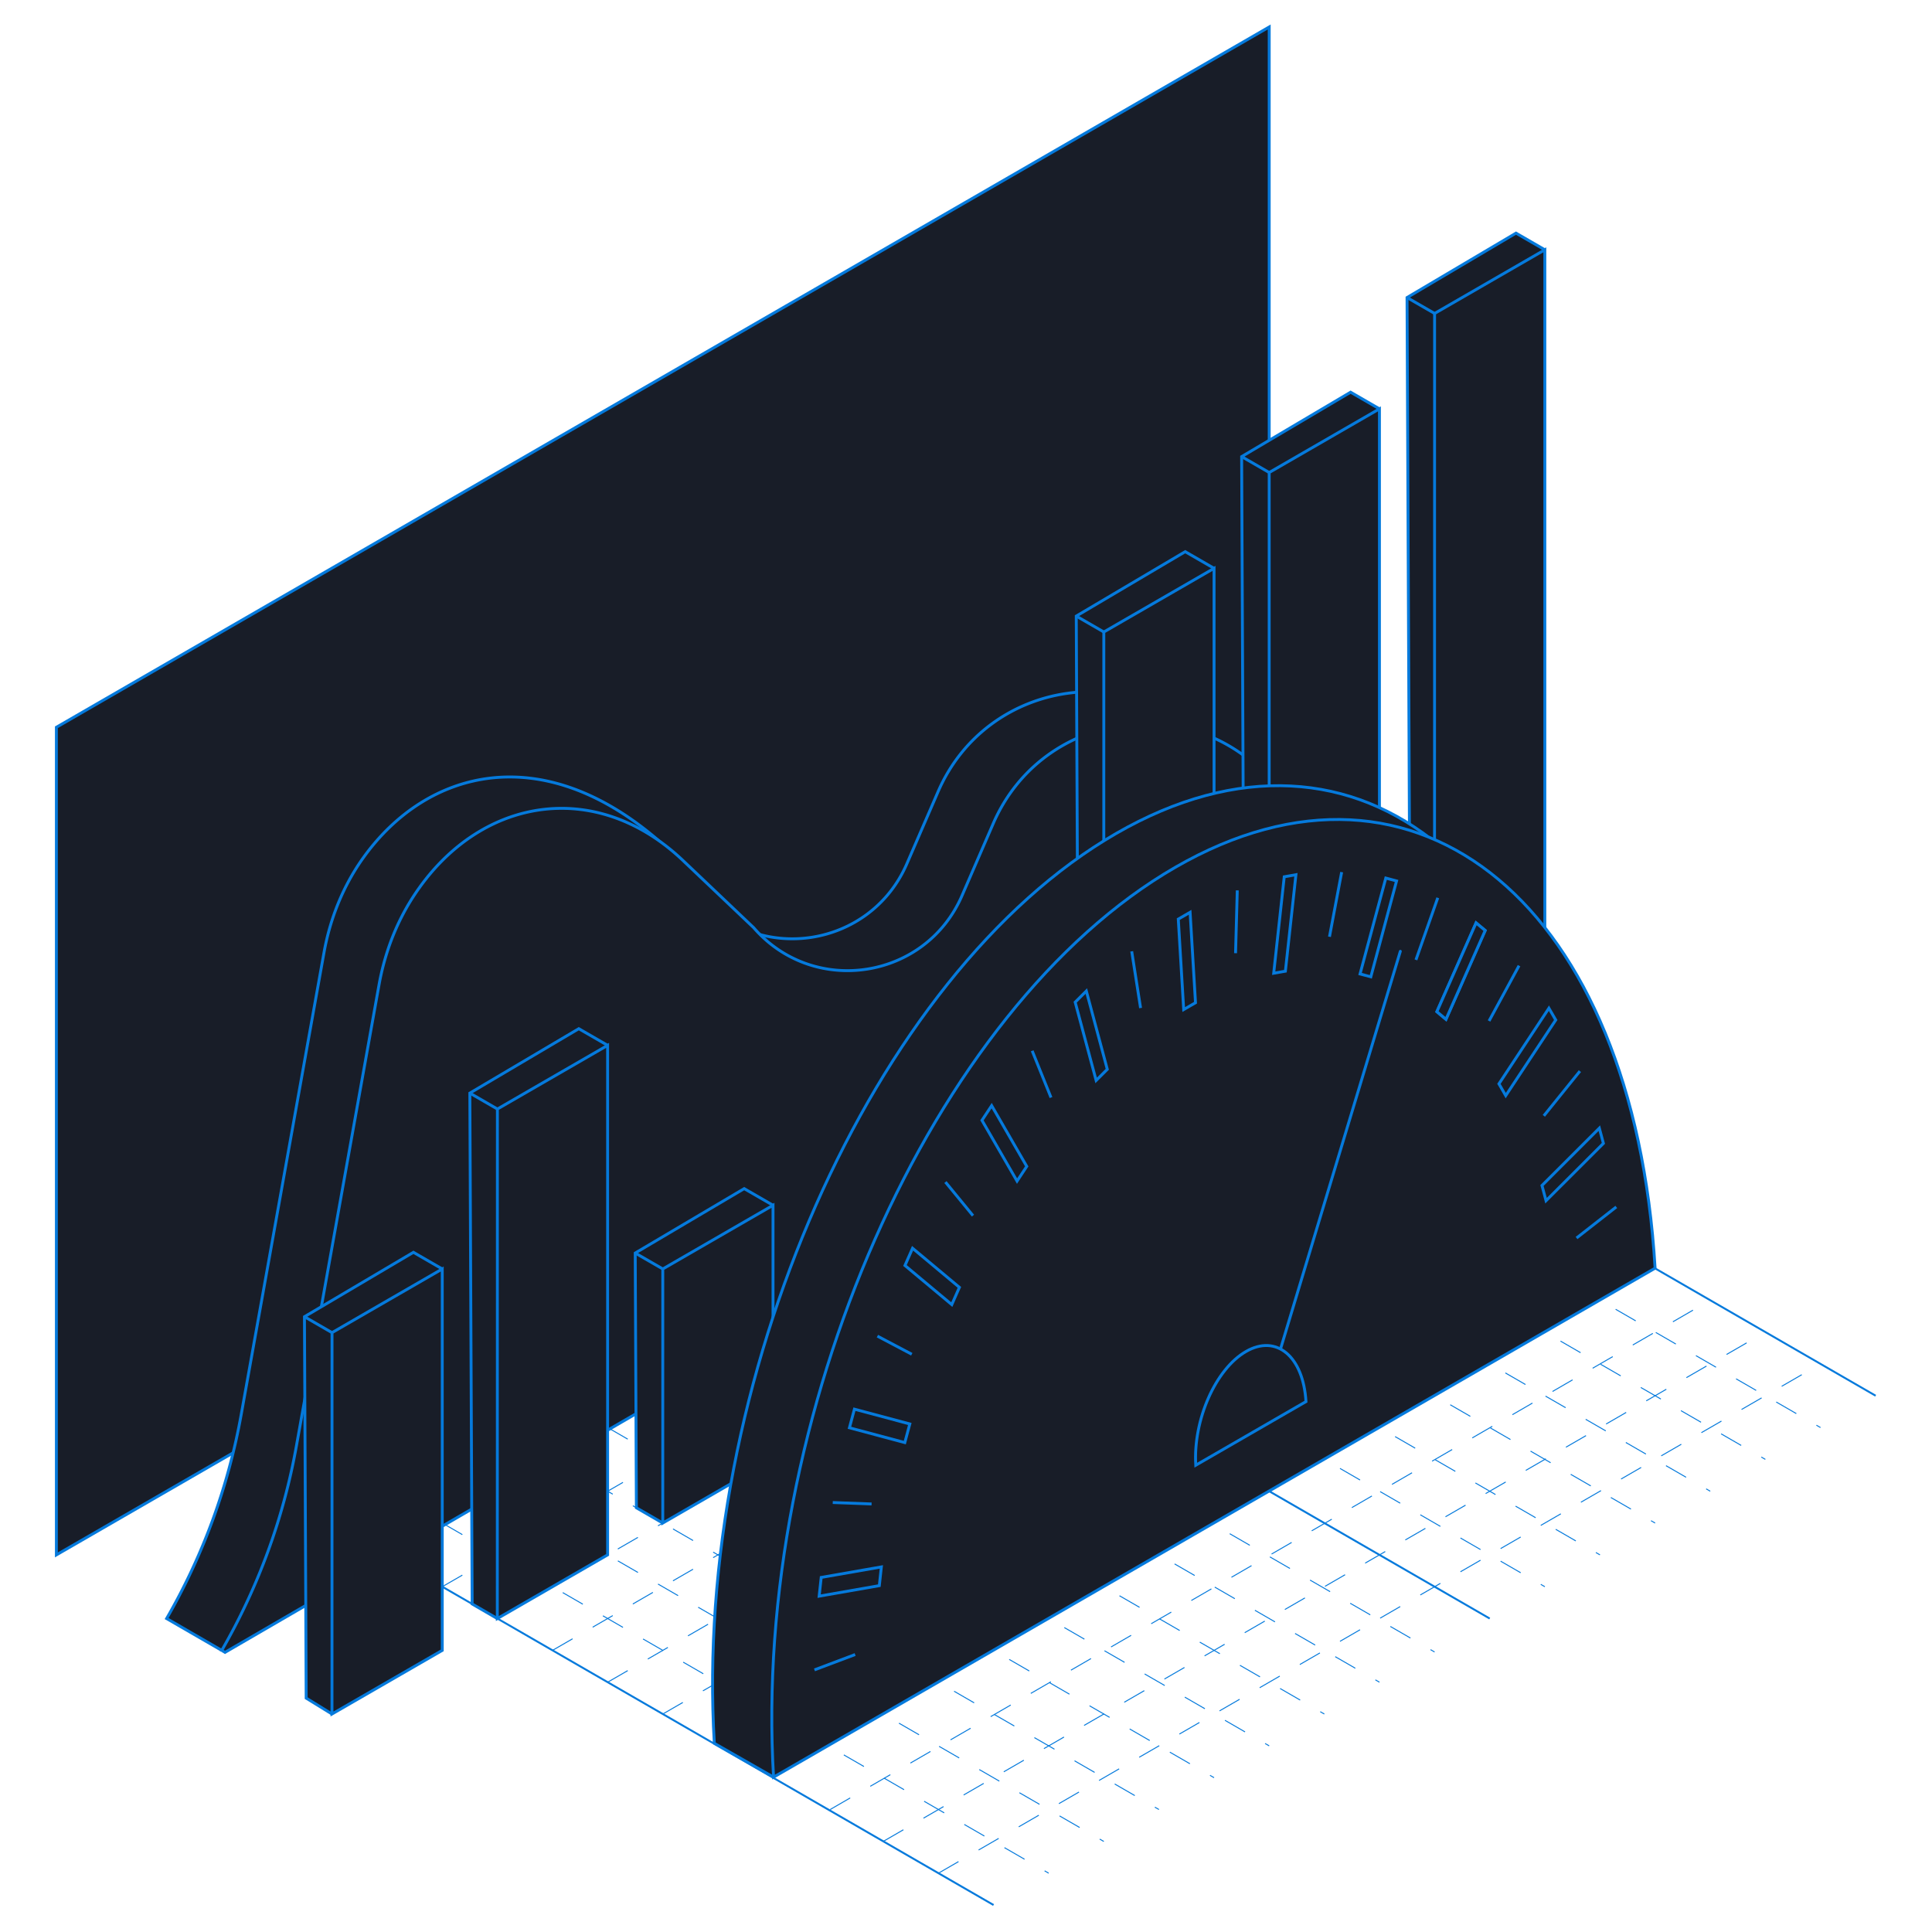 <svg id="Final_Illustrations_copy" data-name="Final Illustrations copy" xmlns="http://www.w3.org/2000/svg" viewBox="0 0 2000 2000"><defs><style>.cls-1,.cls-2{fill:none;}.cls-1,.cls-2,.cls-3,.cls-4{stroke:#057adc;stroke-miterlimit:10;}.cls-1{stroke-width:2px;}.cls-2{stroke-dasharray:24;}.cls-3,.cls-4{fill:#181d28;stroke-width:3px;}.cls-4{stroke-linecap:round;}</style></defs><line class="cls-1" x1="400.78" y1="1609.6" x2="1028.53" y2="1972.07"/><line class="cls-2" x1="1256.81" y1="1115.33" x2="1884.57" y2="1477.8"/><line class="cls-1" x1="914.4" y1="1313.04" x2="1542.15" y2="1675.51"/><line class="cls-2" x1="971.47" y1="1939.12" x2="1884.57" y2="1411.89"/><line class="cls-2" x1="914.4" y1="1906.17" x2="1827.5" y2="1378.94"/><line class="cls-2" x1="859.36" y1="1873.22" x2="1770.43" y2="1345.94"/><line class="cls-2" x1="686.09" y1="1774.36" x2="1599.49" y2="1247.29"/><line class="cls-2" x1="629.05" y1="1741.41" x2="1542.23" y2="1214.23"/><line class="cls-2" x1="571.95" y1="1708.46" x2="1485.01" y2="1181.28"/><line class="cls-2" x1="514.86" y1="1675.51" x2="1428.01" y2="1148.29"/><line class="cls-2" x1="457.84" y1="1642.55" x2="1371.03" y2="1115.28"/><line class="cls-2" x1="457.85" y1="1576.65" x2="1085.6" y2="1939.12"/><line class="cls-2" x1="514.92" y1="1543.8" x2="1142.67" y2="1906.27"/><line class="cls-2" x1="571.98" y1="1510.75" x2="1199.74" y2="1873.22"/><line class="cls-2" x1="629.05" y1="1477.8" x2="1256.81" y2="1840.26"/><line class="cls-2" x1="686.12" y1="1444.85" x2="1313.88" y2="1807.31"/><line class="cls-2" x1="743.19" y1="1411.89" x2="1370.95" y2="1774.36"/><line class="cls-2" x1="800.26" y1="1378.94" x2="1428.02" y2="1741.41"/><line class="cls-2" x1="857.33" y1="1347.66" x2="1485.08" y2="1710.13"/><line class="cls-2" x1="971.47" y1="1280.09" x2="1599.22" y2="1642.55"/><line class="cls-2" x1="1028.53" y1="1247.14" x2="1656.29" y2="1609.6"/><line class="cls-2" x1="1085.6" y1="1214.18" x2="1713.36" y2="1576.65"/><line class="cls-2" x1="1142.67" y1="1181.23" x2="1770.43" y2="1543.7"/><line class="cls-2" x1="1199.74" y1="1148.28" x2="1827.5" y2="1510.75"/><line class="cls-1" x1="1313.88" y1="1082.38" x2="1941.64" y2="1444.85"/><polygon class="cls-3" points="58.37 752.86 58.37 1609.6 1313.88 884.67 1313.88 27.93 58.37 752.86"/><path class="cls-3" d="M1428,950.57h0a342.44,342.44,0,0,1-97.84-84.73l-66.28-84.2c-80.53-102.29-241.11-81.43-292.83,38l-32.24,74.47c-37.74,87.17-153.6,105-215.78,33.17L684,872.05c-122.73-107.51-242.4-75.51-307.82,15.75-20.94,29.2-34.46,63.05-40.8,98.42L249.7,1464.3a652.7,652.7,0,0,1-77.2,211.21h0l57.07,33"/><path class="cls-3" d="M232.9,1710.52l-3.33-2.06a652.7,652.7,0,0,0,77.2-211.21l85.59-477.71c5.8-32.41,17.5-63.62,35.41-91.25C495,824.64,616.5,804.77,707.05,890.83l73.07,69.43c62.19,71.81,178,54,215.78-33.17l32.24-74.46c51.73-119.47,212.31-140.32,292.83-38l66.28,84.19a342.25,342.25,0,0,0,97.83,84.73h0Z"/><polyline class="cls-3" points="1599.22 258.59 1569.35 241.34 1456.56 308.02 1460.14 1100.93 1485.09 1115.33"/><line class="cls-3" x1="1456.56" y1="308.02" x2="1485.08" y2="324.49"/><path class="cls-3" d="M1485.08,324.49l114.13-65.89h0v790.82L1485,1115.28h0Z"/><polyline class="cls-3" points="1428.01 423.25 1398.14 406 1285.34 472.68 1288.63 1199.61 1313.8 1214.23"/><line class="cls-3" x1="1285.34" y1="472.68" x2="1313.87" y2="489.15"/><path class="cls-3" d="M1313.87,489.15,1428,423.26h0v725l-114.19,65.93h0Z"/><polyline class="cls-3" points="1256.8 588.34 1226.93 571.09 1114.14 637.77 1117.12 1298.29 1142.6 1313.08"/><line class="cls-3" x1="1114.14" y1="637.77" x2="1142.67" y2="654.24"/><path class="cls-3" d="M1142.67,654.24l114.12-65.89h0v658.78l-114.18,65.93h0Z"/><polyline class="cls-3" points="629.05 1082.16 599.17 1064.91 486.38 1131.58 488.77 1660.41 514.86 1675.54"/><line class="cls-3" x1="486.38" y1="1131.58" x2="514.91" y2="1148.06"/><path class="cls-3" d="M514.91,1148.06,629,1082.16h0v527.44l-114.18,65.92h0Z"/><polyline class="cls-3" points="457.84 1313.64 427.97 1296.39 315.17 1363.06 316.96 1757.88 343.66 1774.34"/><line class="cls-3" x1="315.17" y1="1363.06" x2="343.7" y2="1379.54"/><path class="cls-3" d="M343.7,1379.54l114.12-65.9h0v394.81l-114.16,65.87h0Z"/><polyline class="cls-3" points="800.25 1247.71 770.38 1230.47 657.58 1297.14 658.78 1560.85 686.09 1576.65"/><line class="cls-3" x1="657.58" y1="1297.14" x2="686.11" y2="1313.62"/><path class="cls-3" d="M686.11,1313.62l114.12-65.9h0v263L686.1,1576.64s0,0,0,0Z"/><path class="cls-3" d="M1652.05,1277.8c-22.35-374.65-244.76-560.41-496.76-414.91S717.12,1430.05,739.47,1804.7l61.31,35"/><path class="cls-3" d="M800.78,1839.69C778.43,1465,964.6,1043.38,1216.6,897.88S1691,938.15,1713.36,1312.8Z"/><polygon class="cls-3" points="1219.76 951.46 1231.99 944.4 1237.57 1038.02 1225.35 1045.08 1219.76 951.46"/><polygon class="cls-3" points="1113.03 1037.45 1124.56 1025.92 1146.26 1106.94 1134.72 1118.47 1113.03 1037.45"/><polygon class="cls-3" points="1016.52 1159.75 1026.57 1144.55 1062.89 1207.45 1052.85 1222.65 1016.52 1159.75"/><polygon class="cls-3" points="936.81 1310.03 944.69 1292.18 993.17 1332.67 985.29 1350.52 936.81 1310.03"/><polygon class="cls-3" points="879.33 1478.04 884.5 1458.77 941.83 1474.09 936.66 1493.36 879.33 1478.04"/><polygon class="cls-3" points="847.99 1652.34 850.11 1632.95 912.38 1622.06 910.27 1641.45 847.99 1652.34"/><polygon class="cls-3" points="1655.63 1167.87 1659.84 1183.61 1600.46 1242.96 1596.24 1227.22 1655.63 1167.87"/><polygon class="cls-3" points="1603.43 1043.68 1610.49 1055.89 1558.74 1134.19 1551.69 1121.98 1603.43 1043.68"/><polygon class="cls-3" points="1528.04 955.38 1537.45 963.24 1496.87 1055.15 1487.46 1047.29 1528.04 955.38"/><polygon class="cls-3" points="1528.04 955.38 1537.45 963.24 1496.87 1055.15 1487.46 1047.29 1528.04 955.38"/><polygon class="cls-3" points="1434.58 908.97 1445.72 911.95 1419.07 1011.21 1407.93 1008.23 1434.58 908.97"/><polygon class="cls-3" points="1329.44 907.64 1341.53 905.52 1330.63 1005.37 1318.53 1007.48 1329.44 907.64"/><line class="cls-3" x1="1171.55" y1="984.8" x2="1180.72" y2="1043.51"/><line class="cls-3" x1="1068.51" y1="1087.79" x2="1088.01" y2="1136.18"/><line class="cls-3" x1="978.72" y1="1223.66" x2="1007.23" y2="1258.42"/><line class="cls-3" x1="908.3" y1="1383.15" x2="943.87" y2="1401.92"/><line class="cls-3" x1="862.05" y1="1555.4" x2="902.26" y2="1556.89"/><line class="cls-3" x1="843.13" y1="1728.65" x2="885.24" y2="1712.77"/><line class="cls-3" x1="1673.18" y1="1249.41" x2="1632.04" y2="1281.59"/><line class="cls-3" x1="1635.53" y1="1108.82" x2="1598.17" y2="1155.09"/><line class="cls-3" x1="1572.5" y1="999.67" x2="1541.46" y2="1056.89"/><line class="cls-3" x1="1488.38" y1="929.4" x2="1465.77" y2="993.67"/><line class="cls-3" x1="1388.89" y1="902.81" x2="1376.27" y2="969.75"/><line class="cls-3" x1="1280.83" y1="921.71" x2="1279.04" y2="986.75"/><line class="cls-4" x1="1301.29" y1="1477.1" x2="1449.62" y2="984.8"/><path class="cls-3" d="M1237.84,1516.79c-2.8-46.83,20.47-99.54,52-117.72s59.31,5,62.1,51.86Z"/></svg>